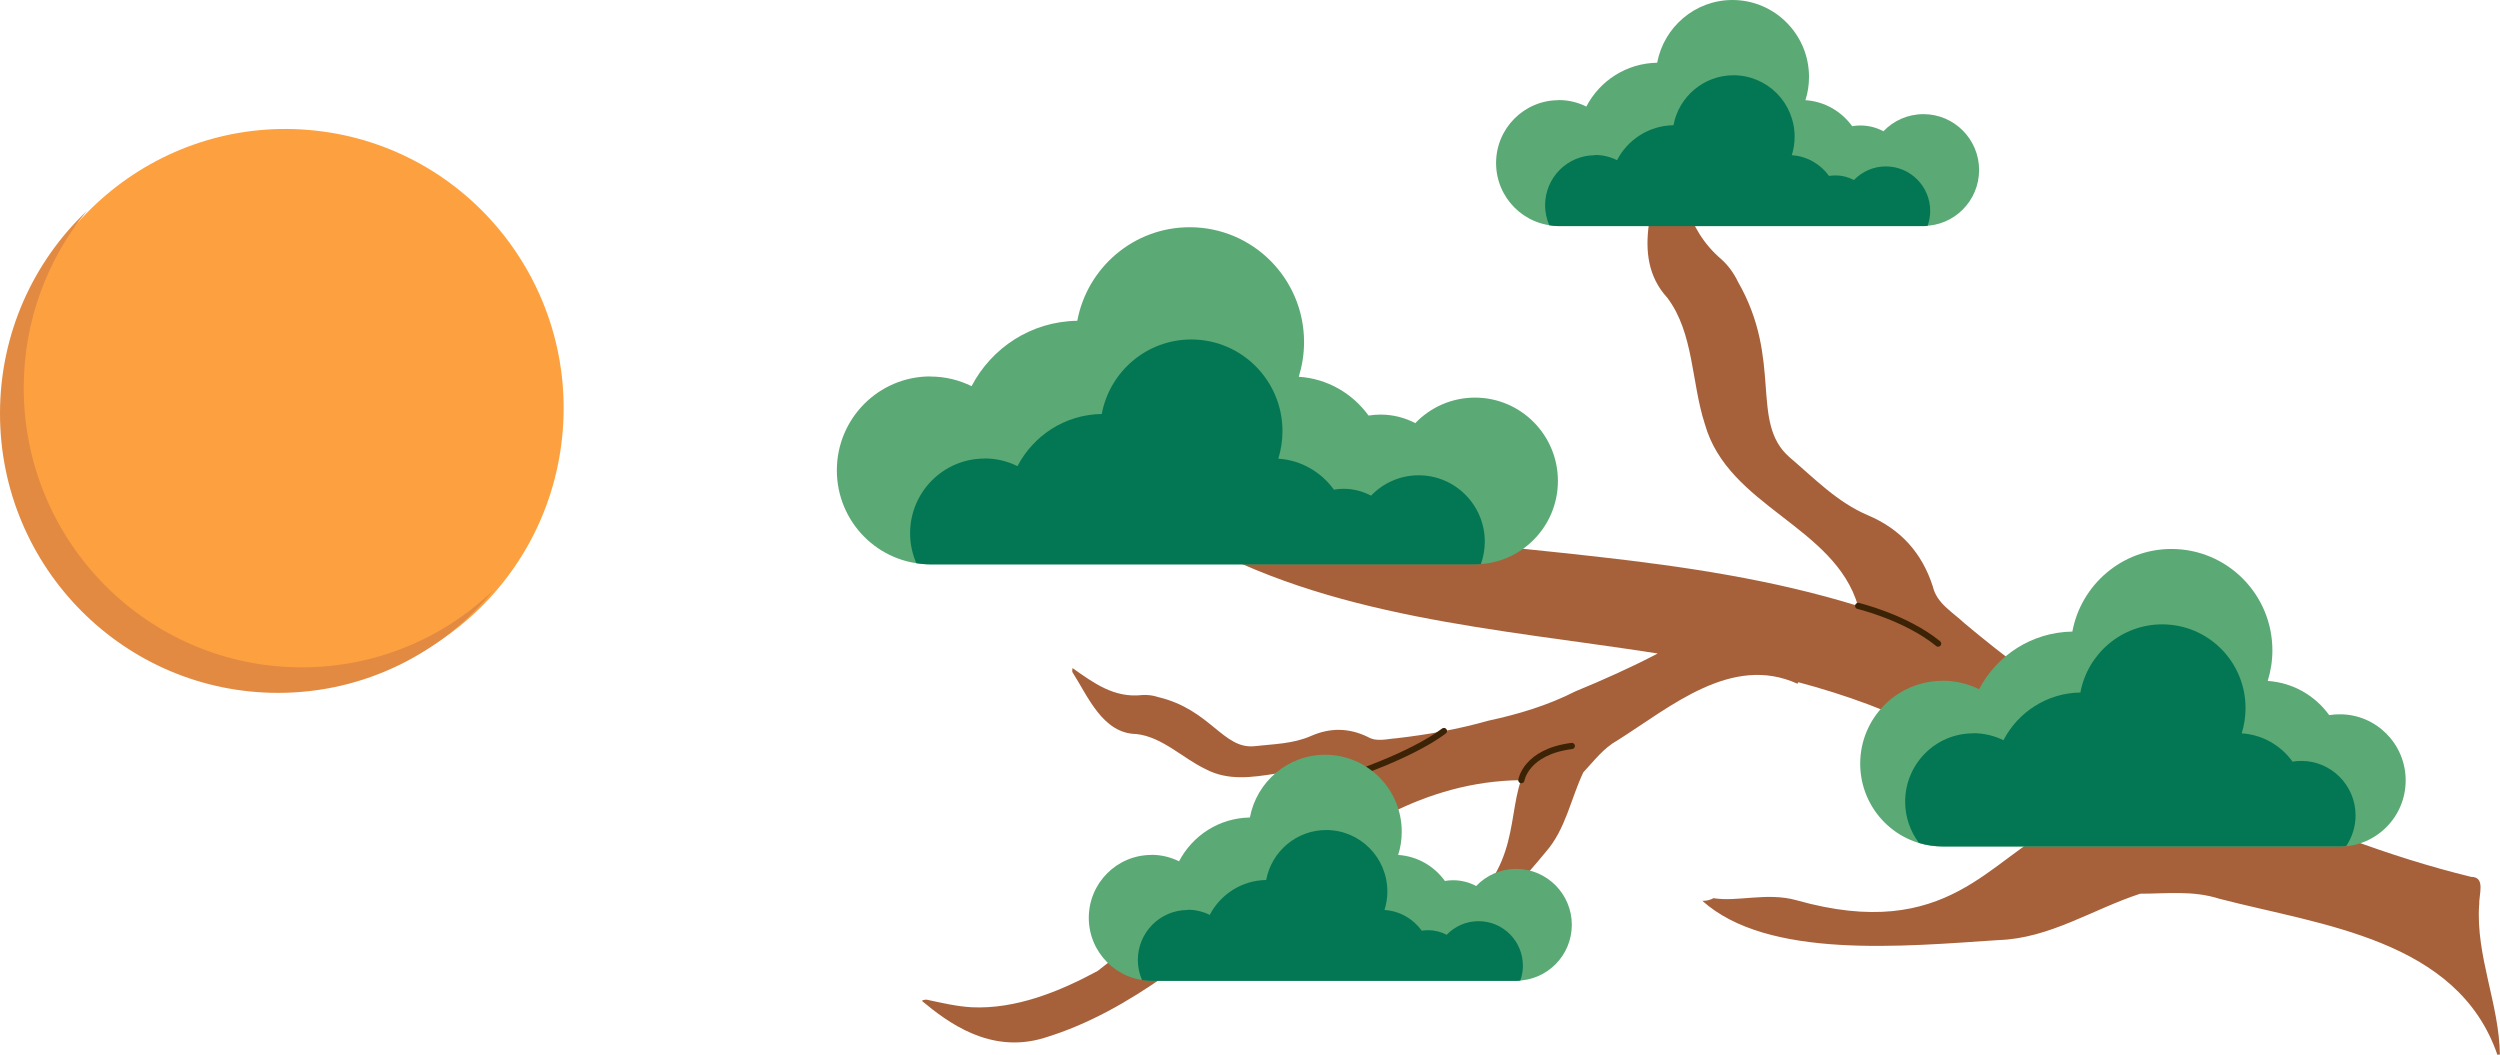 <svg width="403" height="170" viewBox="0 0 403 170" fill="none" xmlns="http://www.w3.org/2000/svg">
<g clip-path="url(#clip0_65_8129)">
<path d="M90.598 70.666C93.259 45.939 75.463 23.727 50.85 21.053C26.238 18.38 4.128 36.258 1.467 60.986C-1.194 85.713 16.602 107.925 41.215 110.598C65.828 113.271 87.937 95.393 90.598 70.666Z" fill="#FDA140"/>
<path d="M399.658 145.814C399.561 144.241 400.74 141.349 398.344 141.349C384.974 138.088 372.009 132.964 359.47 127.296C351.51 124.423 344.283 120.269 337.366 115.455C330.044 111.068 323.223 105.963 316.674 100.47C314.741 98.645 312.21 97.286 311.573 94.549C309.815 89.095 306.375 85.291 301.101 83.058C296.155 80.962 292.464 77.099 288.465 73.702C281.992 68.034 287.479 58.135 280.137 45.382C279.519 44.081 278.611 42.82 277.548 41.849C271.636 36.841 270.805 29.912 269.762 22.885C269.472 23.137 269.008 23.351 268.931 23.661C267.057 31.328 262.516 41.17 268.757 47.983C273.066 53.67 272.641 61.687 274.824 68.364C278.572 81.7 295.729 84.747 299.516 97.675C271.926 89.153 242.983 89.347 214.774 84.65C203.548 80.923 191.936 75.605 184.034 66.423C181.387 63.279 179.223 59.571 177.117 56.038C176.885 55.728 175.958 55.01 175.996 55.456C176.595 64.366 178.18 78.846 191.569 86.552C214.233 99.596 241.283 101.304 267.231 105.342C262.922 107.594 258.459 109.593 253.977 111.437C249.513 113.708 244.799 115.125 239.93 116.173C235.08 117.551 230.134 118.425 225.111 119.007C223.546 119.104 221.942 119.648 220.493 118.794C217.44 117.318 214.426 117.28 211.335 118.638C208.437 119.919 205.268 119.939 202.196 120.288C197.153 120.774 195.144 114.387 186.7 112.369C185.889 112.097 184.981 111.98 184.15 112.039C179.59 112.563 176.306 110.098 172.886 107.691C172.886 107.924 172.789 108.215 172.886 108.37C175.397 112.291 177.755 118.25 183.203 118.328C187.377 118.794 190.642 122.229 194.371 123.996C201.597 127.8 209.866 121.647 216.938 125.257C202.08 133.701 190.41 146.26 176.924 156.528C170.76 159.848 163.766 162.701 156.637 162.371C154.222 162.235 151.748 161.653 149.391 161.148C149.159 161.129 148.483 161.226 148.676 161.4C152.734 164.758 159.573 169.961 168.287 167.321C196.689 158.722 213.827 126.112 245.185 125.762C242.848 132.517 245.089 141.66 232.144 149.463C228.762 151.501 227.371 153.675 223.121 153.558C234.539 154.218 242.925 144.901 249.146 137.37C252.392 133.701 253.204 128.751 255.232 124.5C256.971 122.656 258.44 120.618 260.778 119.318C269.279 113.96 279.152 105.4 289.74 110.214C289.798 110.156 289.836 110.098 289.894 110.039C289.856 110.001 289.817 109.981 289.779 109.942C305.293 114.077 319.726 120.696 331.744 133.158C320.77 138.127 314.181 152.064 289.585 145.115C284.871 143.795 280.079 145.425 276.215 144.785C275.751 145.037 275.21 145.212 274.554 145.212C274.496 145.212 274.457 145.212 274.418 145.212C284.968 154.684 306.839 152.549 322.18 151.54C330.43 151.268 337.424 146.532 344.998 144.067C349.268 144.067 353.461 143.504 357.77 144.882C374.193 149.152 396.161 151.384 402.575 170.019C402.711 170.019 402.846 170.019 402.981 169.999C402.884 161.905 399.078 154.083 399.638 145.833L399.658 145.814Z" fill="#A6613B"/>
<path d="M299.536 97.674C299.536 97.674 307.187 99.498 312.423 103.749" stroke="#3D2306" stroke-miterlimit="10" stroke-linecap="round"/>
<path d="M245.243 125.763C245.243 125.763 245.939 121.201 253.377 120.25" stroke="#3D2306" stroke-miterlimit="10" stroke-linecap="round"/>
<path d="M216.977 125.257C216.977 125.257 227.255 121.957 232.762 117.842" stroke="#3D2306" stroke-miterlimit="10" stroke-linecap="round"/>
<path d="M223.179 153.558C222.696 153.558 222.174 153.5 221.594 153.422C222.135 153.5 222.657 153.519 223.179 153.558Z" fill="#FC9730"/>
<path d="M313.157 109.73C315.263 109.73 317.253 110.234 319.031 111.108C321.871 105.653 327.532 101.907 334.063 101.81C335.473 94.24 342.1 88.494 350.041 88.494C359.026 88.494 366.31 95.812 366.31 104.838C366.31 106.546 366.039 108.216 365.556 109.768C369.633 110.04 373.207 112.137 375.468 115.281C376.028 115.184 376.608 115.145 377.187 115.145C383.042 115.145 387.795 119.92 387.795 125.802C387.795 131.683 383.042 136.458 377.187 136.458H313.157C305.815 136.458 299.864 130.48 299.864 123.104C299.864 115.728 305.815 109.749 313.157 109.749V109.73Z" fill="#5BAA76"/>
<path d="M318.104 118.192C319.842 118.192 321.485 118.6 322.953 119.318C325.291 114.814 329.967 111.709 335.357 111.631C336.517 105.381 341.984 100.645 348.554 100.645C355.973 100.645 361.982 106.681 361.982 114.135C361.982 115.552 361.769 116.911 361.364 118.211C364.725 118.425 367.682 120.172 369.556 122.773C370.019 122.695 370.483 122.656 370.966 122.656C375.796 122.656 379.719 126.597 379.719 131.45C379.719 133.274 379.158 134.963 378.212 136.38C377.883 136.419 377.535 136.438 377.188 136.438H313.157C311.824 136.438 310.549 136.244 309.332 135.875C307.941 134.031 307.11 131.721 307.11 129.237C307.11 123.142 312.017 118.211 318.084 118.211L318.104 118.192Z" fill="#037754"/>
<path d="M251.252 16.13C252.856 16.13 254.363 16.499 255.715 17.179C257.879 13.025 262.169 10.191 267.134 10.113C268.216 4.367 273.24 0 279.268 0C286.088 0 291.614 5.551 291.614 12.403C291.614 13.704 291.421 14.966 291.034 16.15C294.126 16.344 296.85 17.955 298.57 20.343C298.995 20.265 299.439 20.226 299.864 20.226C301.217 20.226 302.492 20.556 303.612 21.158C305.235 19.45 307.535 18.401 310.066 18.401C315.012 18.401 319.031 22.439 319.031 27.408C319.031 32.377 315.012 36.415 310.066 36.415H251.252C245.688 36.415 241.167 31.873 241.167 26.282C241.167 20.692 245.688 16.15 251.252 16.15V16.13Z" fill="#5BAA76"/>
<path d="M257.106 24.981C258.382 24.981 259.58 25.272 260.662 25.816C262.381 22.516 265.801 20.245 269.762 20.186C270.612 15.605 274.631 12.131 279.442 12.131C284.871 12.131 289.295 16.556 289.295 22.03C289.295 23.079 289.141 24.069 288.832 25.02C291.305 25.175 293.469 26.456 294.841 28.358C295.188 28.3 295.517 28.281 295.884 28.281C296.966 28.281 297.971 28.552 298.859 29.018C300.154 27.66 301.989 26.825 303.999 26.825C307.94 26.825 311.148 30.028 311.148 34.007C311.148 34.861 310.993 35.657 310.723 36.414C310.51 36.414 310.297 36.453 310.085 36.453H251.271C250.75 36.453 250.247 36.394 249.745 36.317C249.32 35.327 249.069 34.24 249.069 33.094C249.069 28.63 252.663 25.02 257.106 25.02V24.981Z" fill="#037754"/>
<path d="M185.599 137.798C187.202 137.798 188.71 138.167 190.062 138.847C192.226 134.693 196.515 131.859 201.481 131.781C202.563 126.035 207.586 121.668 213.614 121.668C220.435 121.668 225.961 127.219 225.961 134.071C225.961 135.372 225.767 136.634 225.381 137.818C228.472 138.012 231.197 139.623 232.916 142.011C233.341 141.933 233.786 141.894 234.211 141.894C235.563 141.894 236.838 142.224 237.959 142.826C239.582 141.118 241.881 140.069 244.412 140.069C249.359 140.069 253.377 144.107 253.377 149.076C253.377 154.045 249.359 158.083 244.412 158.083H185.599C180.034 158.083 175.513 153.541 175.513 147.95C175.513 142.36 180.034 137.818 185.599 137.818V137.798Z" fill="#5BAA76"/>
<path d="M191.453 146.649C192.728 146.649 193.926 146.94 195.008 147.483C196.728 144.184 200.148 141.913 204.108 141.854C204.959 137.273 208.977 133.799 213.788 133.799C219.218 133.799 223.642 138.224 223.642 143.698C223.642 144.747 223.488 145.736 223.178 146.688C225.652 146.843 227.815 148.124 229.187 150.026C229.535 149.968 229.864 149.949 230.231 149.949C231.313 149.949 232.317 150.22 233.206 150.686C234.501 149.327 236.336 148.493 238.345 148.493C242.287 148.493 245.494 151.696 245.494 155.675C245.494 156.529 245.34 157.325 245.069 158.082C244.857 158.082 244.644 158.121 244.432 158.121H185.618C185.096 158.121 184.594 158.062 184.092 157.985C183.667 156.995 183.416 155.908 183.416 154.763C183.416 150.298 187.009 146.688 191.453 146.688V146.649Z" fill="#037754"/>
<path d="M149.971 60.698C152.367 60.698 154.627 61.261 156.617 62.251C159.844 56.059 166.239 51.808 173.659 51.711C175.262 43.132 182.759 36.629 191.782 36.629C201.964 36.629 210.214 44.917 210.214 55.147C210.214 57.088 209.905 58.971 209.364 60.737C213.982 61.028 218.039 63.435 220.609 66.987C221.246 66.89 221.884 66.832 222.56 66.832C224.57 66.832 226.483 67.337 228.144 68.21C230.579 65.668 233.998 64.095 237.766 64.095C245.147 64.095 251.136 70.113 251.136 77.528C251.136 84.942 245.147 90.96 237.766 90.96H149.971C141.643 90.96 134.9 84.185 134.9 75.819C134.9 67.453 141.643 60.679 149.971 60.679V60.698Z" fill="#5BAA76"/>
<path d="M158.704 73.899C160.617 73.899 162.414 74.345 164.017 75.141C166.587 70.21 171.688 66.814 177.6 66.736C178.875 59.884 184.865 54.721 192.033 54.721C200.148 54.721 206.736 61.34 206.736 69.492C206.736 71.045 206.504 72.54 206.06 73.937C209.75 74.17 212.977 76.092 215.025 78.926C215.527 78.848 216.049 78.79 216.571 78.79C218.174 78.79 219.681 79.198 221.015 79.897C222.947 77.878 225.671 76.616 228.685 76.616C234.578 76.616 239.35 81.411 239.35 87.331C239.35 88.593 239.119 89.816 238.713 90.941C238.404 90.961 238.094 90.98 237.766 90.98H149.971C149.198 90.98 148.444 90.903 147.71 90.786C147.073 89.311 146.706 87.68 146.706 85.972C146.706 79.314 152.077 73.918 158.704 73.918V73.899Z" fill="#037754"/>
<path d="M48.651 107.575C23.9 107.575 3.826 87.407 3.826 62.542C3.826 51.711 7.632 41.772 13.989 34.008C5.371 42.199 0 53.787 0 66.657C0 91.522 20.075 111.69 44.825 111.69C58.794 111.69 71.276 105.265 79.506 95.191C71.469 102.858 60.61 107.575 48.651 107.575Z" fill="#E28A42"/>
</g>
<defs>
<clipPath id="clip0_65_8129">
<rect width="403" height="170" fill="white"/>
</clipPath>
</defs>
</svg>
